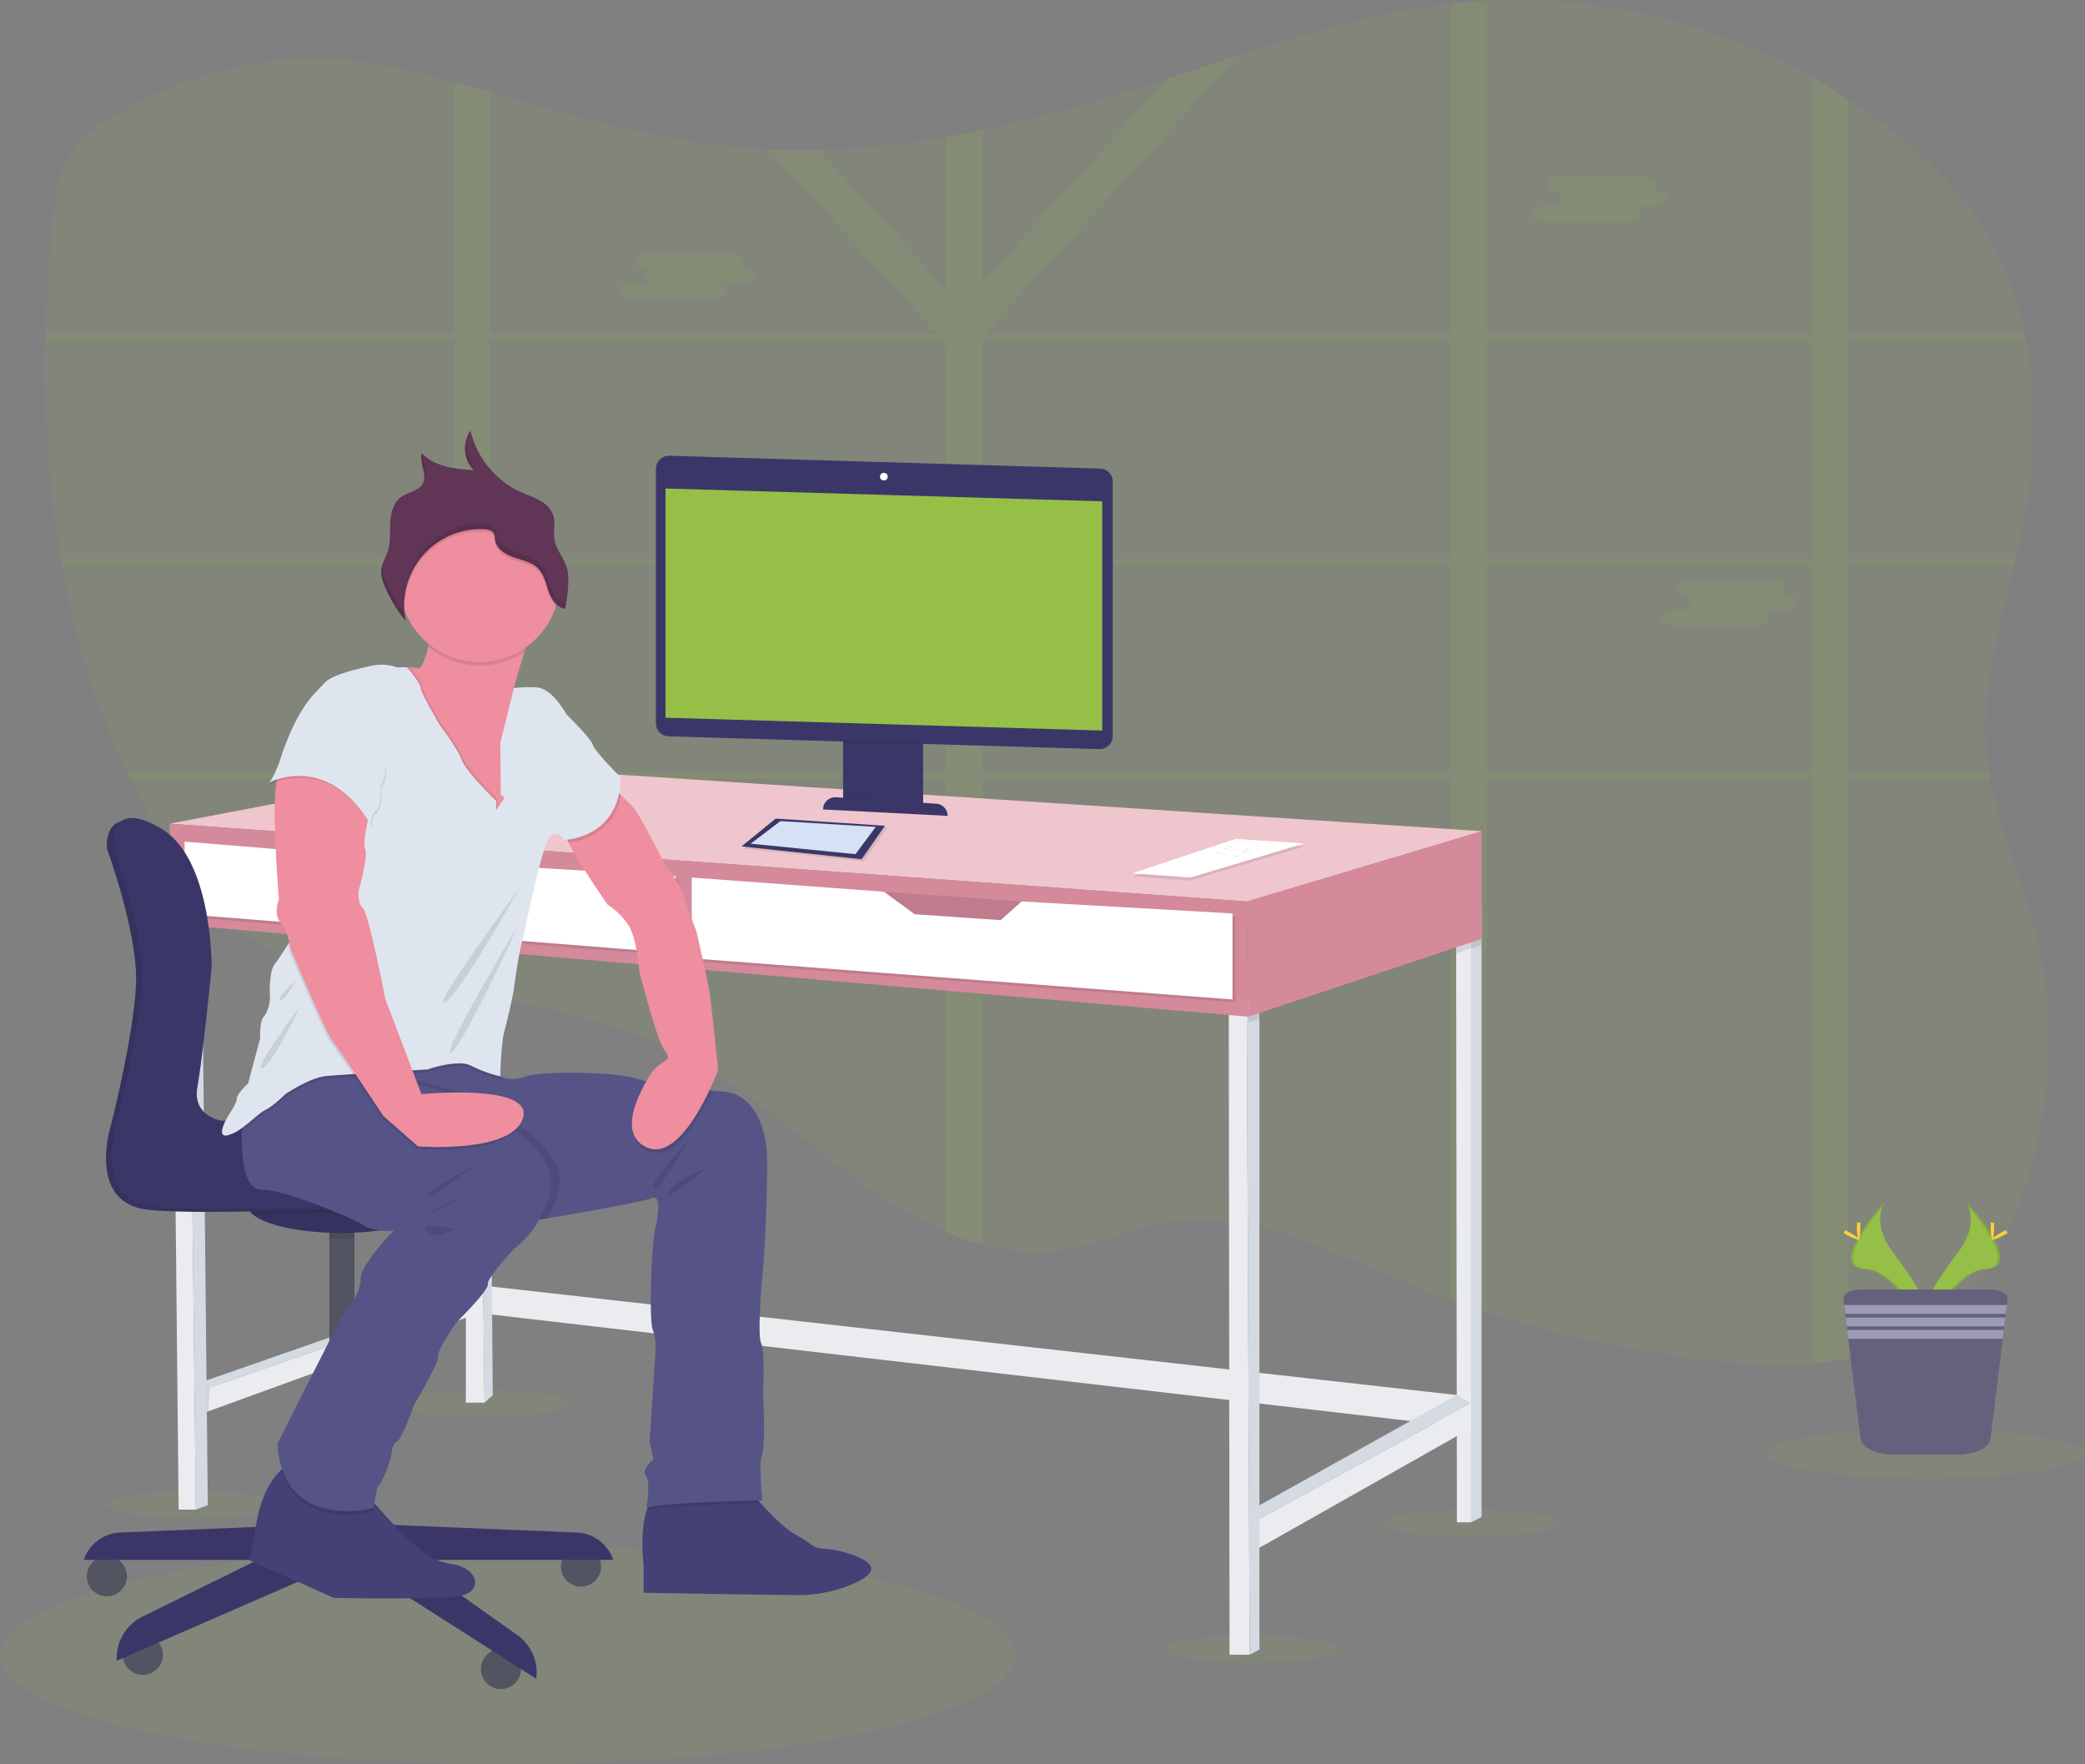 <svg xmlns="http://www.w3.org/2000/svg" width="857.26" height="725.341" viewBox="0 0 857.26 725.341">
  <rect x="0" y="0" width="857.26" height="725.341" fill="#808080" stroke="none"/>
  <g id="Grupo_185" data-name="Grupo 185" transform="translate(-877 -133.921)">
    <g id="Grupo_183" data-name="Grupo 183" transform="translate(877 133.923)">
      <ellipse id="Elipse_35" data-name="Elipse 35" cx="36.391" cy="5.582" rx="36.391" ry="5.582" transform="translate(43.599 613.045)" fill="#96bf47" opacity="0.1"/>
      <ellipse id="Elipse_36" data-name="Elipse 36" cx="36.391" cy="5.582" rx="36.391" ry="5.582" transform="translate(568.471 620.64)" fill="#96bf47" opacity="0.1"/>
      <ellipse id="Elipse_37" data-name="Elipse 37" cx="36.391" cy="5.582" rx="36.391" ry="5.582" transform="translate(478.821 672.352)" fill="#96bf47" opacity="0.1"/>
      <ellipse id="Elipse_38" data-name="Elipse 38" cx="36.391" cy="5.582" rx="36.391" ry="5.582" transform="translate(161.517 571.398)" fill="#96bf47" opacity="0.1"/>
      <ellipse id="Elipse_39" data-name="Elipse 39" cx="208.738" cy="44.996" rx="208.738" ry="44.996" transform="translate(0 635.346)" fill="#96bf47" opacity="0.1"/>
      <path id="Caminho_649" data-name="Caminho 649" d="M943.17,537.468c-5.634,13.581-13.027,26.6-23.373,36.584-12.6,12.165-28.26,18.8-45.023,21.975a135.588,135.588,0,0,1-14.943,1.934,217.19,217.19,0,0,1-39.819-1.072,470.791,470.791,0,0,1-93.79-20.068q-7.515-2.426-14.943-5.107-11.207-4.017-22.212-8.623c-29.886-12.491-60.783-28.418-92.577-23.478-15.409,2.4-29.886,9.669-45.33,11.831a81.052,81.052,0,0,1-32.383-2.3,111.267,111.267,0,0,1-14.943-5.16,170.032,170.032,0,0,1-31.046-17.58c-23.294-16.279-44.2-36.461-68.721-50.561C377.028,460.291,347.1,452.9,316.6,447.387q-7.445-1.345-14.943-2.567c-14.108-2.329-28.251-4.483-42.192-7.032-13.431-2.479-27.1-5.511-38.791-12.965-8.342-5.318-15.356-12.684-21.791-20.446A243.913,243.913,0,0,1,168.545,357.6q-.659-1.319-1.292-2.637c-12.913-26.493-21.6-55.377-26.924-85.264-.158-.879-.308-1.758-.457-2.637a481.5,481.5,0,0,1-6.285-89.659l.053-2.637c.343-14.846,1.266-29.631,2.637-44.205.984-10.249,2.3-20.885,7.612-29.5s13.959-14.143,22.573-18.749c38.1-20.279,74.584-25.922,115.528-16.095,6.575,1.573,13.124,3.27,19.672,5.028,4.984,1.336,9.968,2.716,14.943,4.1,34.4,9.59,68.7,19.8,104.259,22.854q5.151.448,10.311.686,10.205.475,20.411.211a352.643,352.643,0,0,0,52.248-5.38q7.489-1.292,14.943-2.866c21.448-4.474,42.7-10.443,63.614-17.044q6.408-2.022,12.8-4.114c9.6-3.138,19.2-6.338,28.814-9.449,28.708-9.309,57.557-17.809,87.276-21.237q3.815-.431,7.63-.765c2.435-.211,4.878-.378,7.313-.5,46.1-2.461,92.735,8.658,133.609,31.416q7.612,4.228,14.943,9,10.17,6.619,19.716,14.24c13.044,10.416,25.254,22.274,34.554,36.523,9.063,13.88,14.943,29.464,18.327,45.849.185.879.36,1.758.519,2.637,4.966,26.449,3.419,54.815-2.154,81.317-.589,2.778-1.213,5.564-1.864,8.342-.2.879-.413,1.758-.624,2.637-6.012,25.06-13.695,50.051-11.691,75.674.255,3.226.659,6.426,1.187,9.59.149.879.3,1.758.466,2.637,3.92,20.9,12.833,40.733,18.178,61.434a189.269,189.269,0,0,1-8.219,118.429Z" transform="translate(-114.926 -37.41)" fill="#96bf47" opacity="0.1"/>
      <path id="Caminho_650" data-name="Caminho 650" d="M874.785,177.455h73.125c-.158-.879-.334-1.758-.519-2.637H874.785V78.207q-7.331-4.764-14.943-9V174.818H726.233V37.79c-2.435.123-4.878.29-7.313.5s-5.089.475-7.63.765V174.818H520.545l-.457-.5L624.013,60.284C614.4,63.4,604.8,66.6,595.2,69.733l-76.412,83.848V90.891q-7.463,1.565-14.943,2.866v62.717L451.6,99.136q-10.205.246-20.411-.211l68.7,75.392-.457.5H316.6V75.394c-4.975-1.389-9.959-2.769-14.943-4.1V174.818H133.633l-.053,2.637H301.672v89.659H139.865c.149.879.3,1.758.457,2.637h161.35v85.264H167.246q.633,1.318,1.292,2.637H301.672V444.9q7.489,1.231,14.943,2.567V357.652H503.844V544a111.28,111.28,0,0,0,14.943,5.16V357.652h192.5v214.1q7.436,2.69,14.943,5.107V357.652H859.842V598a135.588,135.588,0,0,0,14.943-1.934V357.652h58.436c-.167-.879-.316-1.758-.466-2.637H874.741V269.751h68.475c.211-.879.422-1.758.624-2.637H874.785Zm-14.943,0v89.659H726.233V177.455ZM711.289,267.114h-192.5V177.455h192.5ZM316.616,177.455H501.207l2.637,2.4v87.259H316.616Zm0,177.559V269.751H503.844v85.264Zm202.172,0V269.751h192.5v85.264Zm341.055,0H726.233V269.751H859.842Z" transform="translate(-114.936 -37.456)" fill="#96bf47" opacity="0.1"/>
      <path id="Caminho_651" data-name="Caminho 651" d="M879.747,125.669h-1.16a2.839,2.839,0,0,0,1.415-2.3h0c0-1.811-2.224-3.3-4.94-3.3H840.43c-2.716,0-4.949,1.486-4.949,3.3h0c0,1.82,2.233,3.305,4.949,3.305h1.16a2.848,2.848,0,0,0-1.415,2.3c0,1.547,1.617,2.857,3.78,3.208h-9.985c-2.725,0-4.949,1.486-4.949,3.3s2.224,3.305,4.949,3.305H868.61c2.725,0,4.949-1.486,4.949-3.305,0-1.547-1.617-2.848-3.789-3.2h9.977c2.716,0,4.94-1.486,4.94-3.305S882.464,125.669,879.747,125.669Z" transform="translate(-199.08 -47.412)" fill="#96bf47" opacity="0.1"/>
      <path id="Caminho_652" data-name="Caminho 652" d="M452.587,161.438h-1.16a2.883,2.883,0,0,0,1.415-2.3h0c0-1.82-2.224-3.305-4.949-3.305H413.252c-2.725,0-4.949,1.486-4.949,3.305h0c0,1.811,2.224,3.3,4.949,3.3H414.4a2.874,2.874,0,0,0-1.406,2.3c0,1.556,1.617,2.857,3.78,3.208h-9.968c-2.725,0-4.949,1.486-4.949,3.305s2.224,3.3,4.949,3.3H441.45c2.725,0,4.949-1.486,4.949-3.3,0-1.556-1.626-2.857-3.789-3.208h9.977c2.716,0,4.94-1.486,4.94-3.305S455.3,161.438,452.587,161.438Z" transform="translate(-147.396 -51.738)" fill="#96bf47" opacity="0.1"/>
      <path id="Caminho_653" data-name="Caminho 653" d="M940.208,314.5h-1.16a2.883,2.883,0,0,0,1.415-2.3h0c0-1.811-2.224-3.3-4.949-3.3H900.872c-2.725,0-4.949,1.486-4.949,3.3h0c0,1.811,2.224,3.3,4.949,3.3h1.151a2.866,2.866,0,0,0-1.406,2.3c0,1.547,1.617,2.857,3.78,3.208H894.42c-2.716,0-4.94,1.486-4.94,3.3s2.224,3.305,4.94,3.305h34.65c2.716,0,4.949-1.486,4.949-3.305,0-1.547-1.626-2.848-3.789-3.2h9.977c2.716,0,4.94-1.486,4.94-3.305S942.924,314.5,940.208,314.5Z" transform="translate(-206.395 -70.259)" fill="#96bf47" opacity="0.1"/>
      <path id="Caminho_654" data-name="Caminho 654" d="M227.208,601.47l405.02,45.515V659.9L226.18,612.836Z" transform="translate(-27.366 -72.774)" fill="#eaecf0"/>
      <path id="Caminho_655" data-name="Caminho 655" d="M225.593,629.785H217.91V438.97l5.529,1.679.062,5.722Z" transform="translate(-26.366 -53.113)" fill="#eaecf0"/>
      <path id="Caminho_656" data-name="Caminho 656" d="M229.738,626.939l-3.384,3.077L224.262,446.6l-.062-5.722h4l.053,6.065Z" transform="translate(-27.127 -53.344)" fill="#d3dae1"/>
      <path id="Caminho_657" data-name="Caminho 657" d="M92.83,641.574l112.1-39.054v3.692L92.83,644.958Z" transform="translate(-11.232 -72.901)" fill="#d3dae1"/>
      <path id="Caminho_658" data-name="Caminho 658" d="M94.834,654.38l-2-8.913,112.1-38.747V614.4Z" transform="translate(-11.232 -73.409)" fill="#eaecf0"/>
      <path id="Caminho_659" data-name="Caminho 659" d="M687.273,425.14V677.309h-5.845l-.3-233.93-.009-7.48Z" transform="translate(-82.411 -51.439)" fill="#eaecf0"/>
      <path id="Caminho_660" data-name="Caminho 660" d="M692.418,423.74V674.986l-4.3,2.154V424.971Z" transform="translate(-83.258 -51.27)" fill="#d3dae1"/>
      <path id="Caminho_661" data-name="Caminho 661" d="M586.13,699.288l83.734-46.8,5.916,3.437-89.65,48.89Z" transform="translate(-70.918 -78.947)" fill="#d3dae1"/>
      <path id="Caminho_662" data-name="Caminho 662" d="M588.749,715.75l-2.619-10.46,89.65-48.89v10.144Z" transform="translate(-70.918 -79.42)" fill="#eaecf0"/>
      <path id="Caminho_663" data-name="Caminho 663" d="M574.76,470.547l.308,266.321h8.307l-1.231-269.4Z" transform="translate(-69.542 -56.561)" fill="#eaecf0"/>
      <path id="Caminho_664" data-name="Caminho 664" d="M588.39,464.67V734.376l-4,2.154-1.231-269.4.492-.229Z" transform="translate(-70.558 -56.222)" fill="#d3dae1"/>
      <path id="Caminho_665" data-name="Caminho 665" d="M90.3,672.723H83.221L80.8,434.495l-.035-4.1h6.768l.053,4.685Z" transform="translate(-9.771 -52.075)" fill="#eaecf0"/>
      <path id="Caminho_666" data-name="Caminho 666" d="M96.143,670.877l-4.914,1.846L88.513,435.075l-.053-4.685h5.23l.044,5.142Z" transform="translate(-10.703 -52.075)" fill="#d3dae1"/>
      <path id="Caminho_667" data-name="Caminho 667" d="M583.72,466.9l4.738-2.233v10.46l-4.615,1.538Z" transform="translate(-70.626 -56.222)" opacity="0.1"/>
      <path id="Caminho_668" data-name="Caminho 668" d="M691.571,423.74v15.989l-4.3,1.442-6.144,2.039-.009-7.48,6.153-10.759Z" transform="translate(-82.411 -51.27)" opacity="0.1"/>
      <path id="Caminho_669" data-name="Caminho 669" d="M679.719,388.75v44.284l-95.944,31.987-.615-47.361Z" transform="translate(-70.558 -47.036)" fill="#d48a9b"/>
      <path id="Caminho_670" data-name="Caminho 670" d="M79.36,381.949,205.454,357.97l413.309,27.056L522.2,413.936Z" transform="translate(-9.602 -43.312)" fill="#efc6cd"/>
      <path id="Caminho_671" data-name="Caminho 671" d="M92.758,430.39l.044,5.142-5.221-.457-6.786-.58-.035-4.1Z" transform="translate(-9.771 -52.075)" opacity="0.1"/>
      <path id="Caminho_672" data-name="Caminho 672" d="M227.491,446.714l-3.991-.343-5.59-.475V438.97l5.529,1.679h4Z" transform="translate(-26.366 -53.113)" opacity="0.1"/>
      <path id="Caminho_673" data-name="Caminho 673" d="M79.36,385.25v41.217L522.819,464.6l-.615-47.361Z" transform="translate(-9.602 -46.613)" fill="#d48a9b"/>
      <path id="Caminho_674" data-name="Caminho 674" d="M471.4,438.107H413.48V417.09l57.918,4.079Z" transform="translate(-50.028 -50.465)" fill="#d48a9b"/>
      <path id="Caminho_675" data-name="Caminho 675" d="M471.4,438.107H413.48V417.09l57.918,4.079Z" transform="translate(-50.028 -50.465)" opacity="0.1"/>
      <path id="Caminho_676" data-name="Caminho 676" d="M324.96,411.85v33.209L547.3,461.971V426.609l-86.723-4.922-8.614,7.691-35.362-2.461-12.6-9.23Z" transform="translate(-39.318 -49.831)" opacity="0.1"/>
      <path id="Caminho_677" data-name="Caminho 677" d="M323.56,410.44v33.218L545.9,460.57V425.207l-86.723-4.922-8.605,7.691-35.371-2.461-12.6-9.23Z" transform="translate(-39.149 -49.661)" fill="#fff"/>
      <path id="Caminho_678" data-name="Caminho 678" d="M166.8,400.3l52.582,3.692-.615,16.71H184.428l-22.968-9.027Z" transform="translate(-19.536 -48.434)" fill="#d48a9b"/>
      <path id="Caminho_679" data-name="Caminho 679" d="M166.8,400.3l52.582,3.692-.615,16.71H184.428l-22.968-9.027Z" transform="translate(-19.536 -48.434)" opacity="0.1"/>
      <path id="Caminho_680" data-name="Caminho 680" d="M87.76,395.05v29.833L289.5,440.873V409.193l-77.81-4.606-8.3,6.144-31.372-1.837-12.913-8Z" transform="translate(-10.618 -47.799)" opacity="0.1"/>
      <path id="Caminho_681" data-name="Caminho 681" d="M86.36,393.65v29.833L288.1,439.473V407.8l-77.81-4.615-8.3,6.153-31.372-1.846-12.913-8Z" transform="translate(-10.449 -47.629)" fill="#fff"/>
      <path id="Caminho_682" data-name="Caminho 682" d="M96.65,649.415l1.38-.475-.694,9.81L96.65,659Z" transform="translate(-11.694 -78.518)" opacity="0.1"/>
      <path id="Caminho_683" data-name="Caminho 683" d="M572.1,393.78l28.278,1.855-46.86,14.029-23.865-1.732Z" transform="translate(-64.084 -47.645)" opacity="0.1"/>
      <path id="Caminho_684" data-name="Caminho 684" d="M572.1,392.38l28.278,1.855-46.86,14.02-23.865-1.723Z" transform="translate(-64.084 -47.476)" fill="#fff"/>
      <path id="Caminho_685" data-name="Caminho 685" d="M686.46,433.381c1.116-.475,2.3.422,3.516.65.677.132,1.38,0,2.057.132,1.389.185,2.769,1.116,4.087.642" transform="translate(-181.831 -85.304)" fill="#d3dae1"/>
      <path id="Caminho_686" data-name="Caminho 686" d="M684.8,434.351c1.108-.483,2.3.413,3.516.642.677.132,1.38,0,2.066.132,1.389.185,2.76,1.116,4.079.642" transform="translate(-181.63 -85.42)" fill="#d3dae1"/>
      <path id="Caminho_687" data-name="Caminho 687" d="M681,436.271c1.116-.475,2.312.422,3.516.65.677.132,1.38,0,2.066.132,1.389.185,2.76,1.116,4.079.642" transform="translate(-181.17 -85.653)" fill="#d3dae1"/>
      <circle id="Elipse_40" data-name="Elipse 40" cx="8.254" cy="8.254" r="8.254" transform="translate(35.696 639.802)" fill="#535461"/>
      <circle id="Elipse_41" data-name="Elipse 41" cx="8.254" cy="8.254" r="8.254" transform="translate(50.464 672.088)" fill="#535461"/>
      <circle id="Elipse_42" data-name="Elipse 42" cx="8.254" cy="8.254" r="8.254" transform="translate(197.724 677.934)" fill="#535461"/>
      <circle id="Elipse_43" data-name="Elipse 43" cx="8.254" cy="8.254" r="8.254" transform="translate(230.625 635.803)" fill="#535461"/>
      <rect id="Retângulo_189" data-name="Retângulo 189" width="10.337" height="64.581" transform="translate(135.411 502.29)" fill="#535461"/>
      <rect id="Retângulo_190" data-name="Retângulo 190" width="10.337" height="10.46" transform="translate(135.411 556.411)" opacity="0.1"/>
      <rect id="Retângulo_191" data-name="Retângulo 191" width="14.328" height="71.657" transform="translate(133.416 558.872)" fill="#3a3768"/>
      <path id="Caminho_688" data-name="Caminho 688" d="M369.188,753.671,275.38,749.83v15.093H384.245A16.631,16.631,0,0,0,369.188,753.671Z" transform="translate(-132.093 -123.608)" fill="#3a3768"/>
      <path id="Caminho_689" data-name="Caminho 689" d="M166.587,753.671l93.808-3.841v15.093H151.53A16.622,16.622,0,0,1,166.587,753.671Z" transform="translate(-117.108 -123.608)" fill="#3a3768"/>
      <path id="Caminho_690" data-name="Caminho 690" d="M252.389,751.37,177.5,788.288A18.987,18.987,0,0,0,166.95,805.3v1.125l87.461-38.131,12.306-.923,72.729,46.438h0a18.969,18.969,0,0,0-7.832-18.02l-64.9-45.946Z" transform="translate(-118.974 -123.61)" fill="#3a3768"/>
      <path id="Caminho_691" data-name="Caminho 691" d="M276.757,608.83v6.962q-2.716.114-5.538.114c-1.626,0-3.226,0-4.8-.088V608.83Z" transform="translate(-131.009 -106.548)" opacity="0.1"/>
      <ellipse id="Elipse_44" data-name="Elipse 44" cx="38.14" cy="11.155" rx="38.14" ry="11.155" transform="translate(102.07 484.587)" fill="#3a3768"/>
      <path id="Caminho_692" data-name="Caminho 692" d="M304.39,599.855a4.553,4.553,0,0,1-1.626,3.226c-4.711,4.588-19.277,7.911-36.505,7.911-16.851,0-31.134-3.2-36.189-7.621a4.835,4.835,0,0,1-1.96-3.516c0-6.153,17.079-11.155,38.149-11.155S304.39,593.693,304.39,599.855Z" transform="translate(-126.374 -104.113)" opacity="0.1"/>
      <path id="Caminho_693" data-name="Caminho 693" d="M304.76,599.857a4.553,4.553,0,0,1-1.626,3.226c-4.852-1.213-8.21-2.215-8.21-2.215s-33.622,1.881-64.484,2.523a4.834,4.834,0,0,1-1.96-3.516c0-6.153,17.079-11.155,38.149-11.155S304.76,593.7,304.76,599.857Z" transform="translate(-126.419 -104.115)" opacity="0.1"/>
      <path id="Caminho_694" data-name="Caminho 694" d="M162.322,432.7s12.614,34.448,12,55.052S163.86,547.1,163.86,547.1s-9.836,31.372,15.383,34.141,107.634-1.846,107.634-1.846,30.765,9.221,40.593,5.221c3.824-1.547,7.138-4.958,9.757-8.553a17.888,17.888,0,0,0-4.641-25.535,53.286,53.286,0,0,0-14.829-6.364,11.91,11.91,0,0,0-3.384-.413l-107.459,2.118s-11.99-1.846-9.836-13.836,5.837-48.9,5.837-48.9.615-44.9-20.912-57.5S162.322,432.7,162.322,432.7Z" transform="translate(-118.371 -83.872)" fill="#3a3768"/>
      <path id="Caminho_695" data-name="Caminho 695" d="M162.322,432.575s12.614,34.44,12,55.043-10.46,59.359-10.46,59.359-9.836,31.363,15.383,34.132,107.634-1.855,107.634-1.855,30.765,9.23,40.593,5.274c3.824-1.556,7.138-4.966,9.757-8.553a17.9,17.9,0,0,0-4.641-25.544,53.813,53.813,0,0,0-14.829-6.364,11.6,11.6,0,0,0-3.384-.4l-107.459,2.083s-11.99-1.846-9.836-13.844,5.837-48.89,5.837-48.89.615-44.9-20.912-57.513S162.322,432.575,162.322,432.575Z" transform="translate(-118.371 -83.856)" opacity="0.1"/>
      <path id="Caminho_696" data-name="Caminho 696" d="M165.122,431.3s12.614,34.448,12,55.052S166.66,545.7,166.66,545.7s-9.836,31.372,15.374,34.141,107.634-1.846,107.634-1.846,30.765,9.221,40.6,5.274c3.824-1.556,7.138-4.966,9.757-8.562a17.888,17.888,0,0,0-4.641-25.535,53.282,53.282,0,0,0-14.829-6.408,11.908,11.908,0,0,0-3.384-.413l-107.459,2.118s-11.99-1.846-9.836-13.836,5.837-48.9,5.837-48.9.615-44.9-20.912-57.5S165.122,431.3,165.122,431.3Z" transform="translate(-118.71 -83.703)" fill="#3a3768"/>
      <path id="Caminho_697" data-name="Caminho 697" d="M413.343,765.266v11.119s53.118.958,64.818.958,27.8-5.749,28.761-10.355-13.422-8.438-18.793-8.623-5.555-2.3-12.464-5.951c-3.894-2.057-9.81-8.025-14.222-12.833-3.4-3.709-5.907-6.724-5.907-6.724s-28.577-.571-36.822,4.026c-1.9,1.064-3.208,3.138-4.1,5.714C411.638,751.184,413.343,765.266,413.343,765.266Z" transform="translate(-148.727 -121.552)" fill="#434175"/>
      <path id="Caminho_698" data-name="Caminho 698" d="M414.85,742.6c5.995-2.083,41.067-2.892,46.833-3.015-3.4-3.709-5.907-6.724-5.907-6.724s-28.577-.571-36.822,4.026C417.056,737.946,415.747,740.012,414.85,742.6Z" transform="translate(-148.968 -121.552)" opacity="0.1"/>
      <path id="Caminho_699" data-name="Caminho 699" d="M239.54,541.141l3.094,1.872,1.16.7,4.509,2.707c24.1,14.53,89.843,53.9,93.447,53.619.941-.079,3.771-.5,7.682-1.143,1.037-.167,2.154-.343,3.323-.545,15.057-2.505,40.083-7.032,42.878-8.28,3.832-1.758,3.068,5.942,1.529,12.464s-2.681,37.8-.958,41.806.958,10.548.958,10.548l-2.294,35.09,1.538,7.454s-5.177,4.219-3.068,6.707.193,13.238.193,13.238c6.153-2.3,47.748-3.068,47.748-3.068s-1.758-15.347-.193-18.987.387-25.315.387-25.315.958-16.49-.765-20.323.571-28.383.571-28.383,1.538-14.574,1.916-44.3-16.877-30.677-16.877-30.677-2.294-.185-5.793-.519c-6.83-.659-18.222-1.907-25.834-3.516a44.533,44.533,0,0,1-4.615-1.231c-9.4-3.2-41.032-3.323-46.209-1.02a13.832,13.832,0,0,1-10.337,0h0l-4.026-6.522L291.041,536.8l-4.07.352L249.1,540.376l-2.637.229Z" transform="translate(-127.757 -97.436)" fill="#565387"/>
      <path id="Caminho_700" data-name="Caminho 700" d="M414.151,571.759c11.172,5.45,21.835-13.862,26.8-24.753-6.83-.659-18.222-1.907-25.834-3.516C410.117,551.849,403.436,566.546,414.151,571.759Z" transform="translate(-148.19 -98.643)" opacity="0.1"/>
      <path id="Caminho_701" data-name="Caminho 701" d="M376.76,424.63a11.6,11.6,0,0,0,1.354,3.745c4.131,8.368,16.095,25.6,16.095,25.6a27.724,27.724,0,0,1,8.79,8.79c3.261,5.564,4.219,18.6,4.219,18.6s7.287,28.954,10.733,32.989c1.758,2.013.958,3.208-.237,3.9a17.079,17.079,0,0,0-6.048,5.67c-5.028,8.078-13.053,24.12-1.758,29.622,15.339,7.48,29.728-31.723,29.728-31.723s-2.883-27.8-3.648-32.594-5.371-24.551-5.371-24.551-3.261-8.438-5.177-14.381-7.665-12.851-7.665-12.851-10.363-20.709-13.238-23.777c-1.336-1.424-3.208-3.217-4.826-4.729-1.872-1.758-3.419-3.129-3.419-3.129S376.566,420.041,376.76,424.63Z" transform="translate(-144.359 -81.984)" fill="#ee8e9e"/>
      <path id="Caminho_702" data-name="Caminho 702" d="M228.85,761.274l34.9,15.532s45.225.958,53.136-1.151,6.153-10.926-4.219-12.658-12.842-6.32-16.3-8.43c-2.329-1.424-10.6-10.627-15.725-16.455-2.47-2.8-4.219-4.835-4.219-4.835s-6.716-17.835-25.315-13.809a19.1,19.1,0,0,0-9.063,4.791c-10.029,9.282-10.9,27.645-10.9,27.645Z" transform="translate(-126.463 -119.863)" fill="#434175"/>
      <path id="Caminho_703" data-name="Caminho 703" d="M244.38,543.6l4.509,2.707c24.1,14.53,89.843,53.9,93.447,53.619.941-.079,3.771-.5,7.682-1.143,1.037-.167,2.154-.343,3.323-.545l.132-.22a43.952,43.952,0,0,0,4.395-10.75c4.026-15.339-15.919-27.038-15.919-27.038l-4.219-3.279c-4.791-8.069-39.309-15.7-39.309-15.7l-4.448-3.033-2.382-1.6-.624-.413-5.4-3.63L258.532,534.5l-8.034,5.16-.879.545-2.936,1.925Z" transform="translate(-128.342 -97.323)" opacity="0.1"/>
      <path id="Caminho_704" data-name="Caminho 704" d="M243.86,724.263c7.34,25.395,38,17.1,38,17.1l.58-3.217c-2.47-2.8-4.219-4.835-4.219-4.835S271.5,715.473,252.9,719.5a19.1,19.1,0,0,0-9.045,4.764Z" transform="translate(-128.279 -119.867)" opacity="0.1"/>
      <path id="Caminho_705" data-name="Caminho 705" d="M233.612,586.578c11.313,0,40.434,13.616,40.434,13.616,5.942,4.606,13.994,3.068,13.994,3.068s-14.161,14.381-13.765,20.331-8.061,15.725-8.061,15.725l-26.08,51.58c1.925,36.628,39.5,26.467,39.5,26.467l1.538-8.632c2.3-1.151,5.758-12.658,5.758-12.658s0-4.6,2.294-5.942,7.094-15.154,7.094-15.154,10.355-17.448,9.775-19.742,7.48-13.994,7.48-13.994,13.616-13.422,13.036-15.822,10.952-14.679,10.952-14.679a38.589,38.589,0,0,0,10.179-11.884,44.064,44.064,0,0,0,4.4-10.741c3.244-12.359-9.063-22.353-13.976-25.772-1.187-.826-1.943-1.266-1.943-1.266L332,557.8c-2.18-3.674-10.5-7.261-18.943-10.065-6.083-2.03-12.218-3.665-16.147-4.641-2.637-.642-4.219-1-4.219-1l-4.448-2.989-1.565-1.055-1.433-.958-5.406-3.63-12.025.879L252.8,535.4l-8.025,5.169-3.832,2.461L225.956,552.7s-.4,3.683-.519,8.641v1.169C225.235,572.47,226.316,586.578,233.612,586.578Z" transform="translate(-126.048 -97.429)" fill="#565387"/>
      <path id="Caminho_706" data-name="Caminho 706" d="M300.4,346.988l4.043,14.381s7.1,24.744,7.867,26.467,19.338,19.18,20.138,19.558,10.891,6.153,10.891,6.153.8-31.644,0-40.839a26.265,26.265,0,0,1,.5-6.03c1.222-7.217,4.316-17.791,6.883-25.94,2.145-6.83,3.929-11.946,3.929-11.946s-44.873-1.925-43.335,2.488c.58,1.67.387,4.457-.167,7.252-.932,4.606-2.857,9.212-4.052,8.86a15.769,15.769,0,0,0-3.56-.4C301.9,346.926,300.4,346.988,300.4,346.988Z" transform="translate(-135.12 -72.615)" fill="#ee8e9e"/>
      <path id="Caminho_707" data-name="Caminho 707" d="M312.65,338.512a33.191,33.191,0,0,0,39.555,2.206c2.145-6.83,3.929-11.946,3.929-11.946s-44.873-1.925-43.335,2.488C313.4,332.93,313.2,335.717,312.65,338.512Z" transform="translate(-136.603 -72.613)" opacity="0.1"/>
      <path id="Caminho_708" data-name="Caminho 708" d="M299.09,305.064a33.024,33.024,0,1,0,9.674-23.5A33.183,33.183,0,0,0,299.09,305.064Z" transform="translate(-134.962 -65.781)" fill="#ee8e9e"/>
      <path id="Caminho_709" data-name="Caminho 709" d="M300.4,349.547l4.043,14.381s7.1,24.744,7.867,26.467,19.338,19.18,20.138,19.558S343.34,416.1,343.34,416.1s.8-31.644,0-40.839a26.265,26.265,0,0,1,.5-6.03L341.2,379.864l.193,21.29,1.529,1.151-3.446,5.177v-3.841s-12.306-11.884-14.2-16.877-8.79-14.011-8.79-14.011-7.911-13.185-8.052-15.514c-.149-1.758-3.454-5.942-4.9-7.683C301.9,349.485,300.4,349.547,300.4,349.547Z" transform="translate(-135.12 -75.174)" opacity="0.1"/>
      <path id="Caminho_710" data-name="Caminho 710" d="M376.76,424.633a11.6,11.6,0,0,0,1.354,3.745c4.193-.422,18.459-3.094,21.624-19.408-1.872-1.758-3.419-3.129-3.419-3.129S376.566,420.045,376.76,424.633Z" transform="translate(-144.359 -81.988)" opacity="0.1"/>
      <path id="Caminho_711" data-name="Caminho 711" d="M225.39,562.444c3.868-2.742,7.551-6.478,9.748-7.507,3.261-1.538,8.245-6.522,8.245-6.522s1.266-.879,3.208-2c3.56-2.083,9.4-5.107,13.862-5.476,4-.334,17.308-1.187,27.768-1.837l13.651-.879s12.464-4.4,17.835-1.538a56.573,56.573,0,0,0,12.078,4.4s0-.422,0-1.143h0l-4.026-6.522-42.535,3.63-5.406-3.63-27.038,1.916-8.025,5.169-6.927.589,3.094,1.872-14.987,9.669S225.478,556.915,225.39,562.444Z" transform="translate(-126.045 -97.423)" opacity="0.1"/>
      <path id="Caminho_712" data-name="Caminho 712" d="M218.662,541.744a17.465,17.465,0,0,0,5.617-2.865h0c3.859-2.734,7.533-6.461,9.722-7.489,3.261-1.538,8.245-6.522,8.245-6.522s10.17-6.909,17.07-7.48c1.881-.158,5.819-.431,10.548-.738l15.655-1,8.122-.51,7.094-.431s12.464-4.4,17.835-1.538a56.575,56.575,0,0,0,12.078,4.4s.193-13.422,1.758-18.987,3.639-15.725,3.639-15.725,1.758-13.994,3.454-20.323,8.438-41.612,11.893-43.95,5.362,1.758,5.362,1.758,23.012-.387,23.4-25.693c0,0-10.741-10.741-11.506-13.422s-10.926-12.658-10.926-12.658-5.757-10.741-12.306-10.935a51.632,51.632,0,0,0-9.23.29l-5.538,22.529.193,21.29,1.538,1.151-3.454,5.177v-3.771s-12.306-11.893-14.187-16.877-8.79-14.02-8.79-14.02-7.858-13.185-8.052-15.514-5.564-8.465-5.564-8.465a13.624,13.624,0,0,0-3.261,0,3.516,3.516,0,0,1-1.424-.2,19.259,19.259,0,0,0-9.581-.545c-6.628,1.38-16.7,3.894-19.479,6.909-4.219,4.606-10.355,9.019-17.264,28.19l37.2,13.422-3.182,6.056-29.6,56.256s-.984,1.6-2.312,3.683h0c-1.758,2.707-4.035,6.25-5.555,8.192-2.681,3.454-1.916,14.381-1.916,14.381s-.571,5.177-2.488,7.1-1.547,9-1.547,9l-4.984,18.6s-4.606,4.219-4.606,6.153-3.639,7.287-3.639,7.287S213.124,543.08,218.662,541.744Z" transform="translate(-124.934 -75.026)" fill="#dfe5ee"/>
      <path id="Caminho_713" data-name="Caminho 713" d="M247.16,470.747h0a29.005,29.005,0,0,1,.589,3.208s15.145,35.477,17.061,37.586c.589.65,2.822,3.841,5.617,7.911l3.208,4.738c5.793,8.605,12.306,18.38,12.306,18.38l14.187,12.464s30.871,2.47,40.68-7.551c-1.187-.826-1.943-1.266-1.943-1.266l-4.219-3.279c-2.18-3.674-10.5-7.261-18.943-10.065-7.77.053-14.126.686-14.126.686l-2.022-5.327-2.11-5.555-10.759-28.2s-6.918-35.661-9.221-37.393-1.758-7.094-1.758-7.094,4.219-15.145,2.681-17.255,2.5-17.65,2.5-17.65a15.918,15.918,0,0,0-1.846-4.3l-29.6,56.256S248.487,468.637,247.16,470.747Z" transform="translate(-128.679 -82.587)" opacity="0.1"/>
      <path id="Caminho_714" data-name="Caminho 714" d="M280.539,412.109s-4.026,15.532-2.488,17.642-2.69,17.255-2.69,17.255-.571,5.371,1.758,7.094,9.221,37.393,9.221,37.393L301.2,530.617s46.491-4.606,41.7,9.968-43.15,11.506-43.15,11.506l-14.187-12.464s-19.18-28.954-21.1-31.064-17.07-37.586-17.07-37.586-.765-7.094-4.026-10.741-.765-9.8-.765-9.8-4.026-46.385.193-51.94S276.144,395.426,280.539,412.109Z" transform="translate(-127.917 -80.777)" fill="#ee8e9e"/>
      <path id="Caminho_715" data-name="Caminho 715" d="M440.269,584.07s-12.086,4.035-15.321,9.783S440.269,584.07,440.269,584.07Z" transform="translate(-150.144 -103.553)" opacity="0.1"/>
      <path id="Caminho_716" data-name="Caminho 716" d="M433.3,569.68c-.378.571-16.543,16.789-15.532,20.709S433.3,569.68,433.3,569.68Z" transform="translate(-149.315 -101.811)" opacity="0.1"/>
      <path id="Caminho_717" data-name="Caminho 717" d="M331.736,582.77s-18.028,8.5-19.567,12.2S331.736,582.77,331.736,582.77Z" transform="translate(-136.535 -103.395)" opacity="0.1"/>
      <path id="Caminho_718" data-name="Caminho 718" d="M330.567,595.2s-16.27,6.9-18.459,8.632S330.567,595.2,330.567,595.2Z" transform="translate(-136.517 -104.899)" opacity="0.1"/>
      <path id="Caminho_719" data-name="Caminho 719" d="M322.99,611.852s-7.208,5.371-11.181,1.152S322.99,611.852,322.99,611.852Z" transform="translate(-136.42 -106.784)" opacity="0.1"/>
      <path id="Caminho_720" data-name="Caminho 720" d="M351.056,452.74c-.387.58-24.357,43.722-30.686,46.983S351.056,452.74,351.056,452.74Z" transform="translate(-137.449 -87.662)" opacity="0.1"/>
      <path id="Caminho_721" data-name="Caminho 721" d="M350.274,471.29c0,.958-23.4,50.982-27.249,51.58S350.274,471.29,350.274,471.29Z" transform="translate(-137.818 -89.907)" opacity="0.1"/>
      <path id="Caminho_722" data-name="Caminho 722" d="M250.595,507.94s-11.286,24.129-15.681,25.544S250.595,507.94,250.595,507.94Z" transform="translate(-127.121 -94.341)" opacity="0.1"/>
      <path id="Caminho_723" data-name="Caminho 723" d="M249.742,495.72s-3.894,8.438-6.259,8.438S249.742,495.72,249.742,495.72Z" transform="translate(-128.184 -92.863)" opacity="0.1"/>
      <path id="Caminho_724" data-name="Caminho 724" d="M299.09,305.062a33.024,33.024,0,0,0,2.1,11.612,31.328,31.328,0,0,1,32.725-32.189c1.609.07,3.516.448,4.167,1.907a8.017,8.017,0,0,1,.4,2.426c.483,3.727,4.263,6.056,7.814,7.269s7.507,1.987,10.082,4.72c2.356,2.505,3.024,6.1,4.184,9.344a13.414,13.414,0,0,0,3.235,5.274,33.183,33.183,0,1,0-64.7-10.364Z" transform="translate(-134.962 -65.779)" opacity="0.1"/>
      <path id="Caminho_725" data-name="Caminho 725" d="M360.034,271.02c-2.725-3.7-7.559-4.984-11.761-6.847a37.314,37.314,0,0,1-20.912-25.412,13.1,13.1,0,0,0,1.283,16.332c-7.639-.519-16.077-1.4-21.254-7.032-1.178,4.061,2.347,8.676.422,12.438-1.653,3.235-6.153,3.516-9.063,5.714-3.1,2.3-4.131,6.478-4.325,10.337s.211,7.814-.932,11.506c-.879,2.8-2.637,5.38-2.813,8.307a14.239,14.239,0,0,0,1.406,6.3,56.907,56.907,0,0,0,8.72,14.486,31.381,31.381,0,0,1,32.093-37.8c1.609.07,3.516.457,4.166,1.916a7.91,7.91,0,0,1,.4,2.426c.483,3.718,4.263,6.048,7.814,7.261s7.507,2,10.082,4.72c2.356,2.505,3.024,6.1,4.184,9.344s3.4,6.636,6.821,7.032c.782-4.817,1.573-9.669,1.09-14.556-.527-5.23-4.043-8.192-5.274-12.746C360.842,279.977,363.374,275.555,360.034,271.02Z" transform="translate(-133.944 -61.772)" fill="#603556"/>
      <path id="Caminho_726" data-name="Caminho 726" d="M256.491,380.826l-12.078,7.287S240.959,399.8,238.26,401.3c0,0,24.164-13.422,42.377,17.448,0,0-.571-4.026,1.916-5.942s1.916-10.161,1.916-10.161a34.758,34.758,0,0,0,1.758-4.035C287.9,394.433,278.888,370.278,256.491,380.826Z" transform="translate(-127.602 -78.642)" opacity="0.1"/>
      <path id="Caminho_727" data-name="Caminho 727" d="M256.009,379.946l-12.086,7.287s-3.454,11.7-6.153,13.238c0,0,24.164-13.431,42.377,17.448,0,0-.571-4.026,1.925-5.942s1.916-10.17,1.916-10.17a32.9,32.9,0,0,0,1.758-4.026C287.451,393.562,278.406,369.4,256.009,379.946Z" transform="translate(-127.543 -78.535)" fill="#dfe5ee"/>
      <g id="Grupo_182" data-name="Grupo 182" transform="translate(156.735 180.952)" opacity="0.1">
        <path id="Caminho_728" data-name="Caminho 728" d="M310.658,259.009c-.044-3.129-1.907-6.575-1-9.669l.158.167C310.034,252.707,311.809,256.073,310.658,259.009Z" transform="translate(-292.945 -244.004)"/>
        <path id="Caminho_729" data-name="Caminho 729" d="M295.289,278.9c-.185,3.516.132,7.032-.659,10.451.29-2.681.132-5.441.272-8.148a22.575,22.575,0,0,1,.5-3.815C295.351,277.926,295.307,278.4,295.289,278.9Z" transform="translate(-291.157 -247.398)"/>
        <path id="Caminho_730" data-name="Caminho 730" d="M290.68,303.987a9.538,9.538,0,0,1,.378-2.057,14.653,14.653,0,0,0,1.415,6.056,56.764,56.764,0,0,0,7.823,13.361,30.417,30.417,0,0,0,.51,3.428,56.9,56.9,0,0,1-8.72-14.486A14.239,14.239,0,0,1,290.68,303.987Z" transform="translate(-290.679 -250.367)"/>
        <path id="Caminho_731" data-name="Caminho 731" d="M333.768,253.335c-.738-.044-1.494-.1-2.241-.158a13.51,13.51,0,0,1-1.275-9.906A12.956,12.956,0,0,0,333.768,253.335Z" transform="translate(-295.416 -243.27)"/>
        <path id="Caminho_732" data-name="Caminho 732" d="M309.365,293.327a31.89,31.89,0,0,1,25.307-11.04c1.609.079,3.516.457,4.175,1.916a8.244,8.244,0,0,1,.4,2.426c.483,3.718,4.254,6.056,7.814,7.261s7.5,2,10.073,4.729c2.365,2.505,3.033,6.1,4.193,9.335s3.393,6.628,6.8,7.032l-.369,2.3c-3.419-.369-5.661-3.762-6.821-7.032s-1.828-6.839-4.184-9.344c-2.575-2.725-6.531-3.516-10.082-4.72s-7.331-3.516-7.814-7.261a7.911,7.911,0,0,0-.4-2.426c-.686-1.459-2.558-1.846-4.166-1.916a31.222,31.222,0,0,0-32.084,25.131,31.75,31.75,0,0,1,7.155-16.393Z" transform="translate(-292.074 -247.988)"/>
      </g>
      <path id="Caminho_733" data-name="Caminho 733" d="M427.27,339.65v34.4l-32.91-2.637V339.65Z" transform="translate(-47.715 -41.096)" fill="#3a3768"/>
      <path id="Caminho_734" data-name="Caminho 734" d="M427.27,375.217v2.813l-32.91-2.637V372.58Z" transform="translate(-47.715 -45.08)" opacity="0.1"/>
      <path id="Caminho_735" data-name="Caminho 735" d="M548.563,417.947,497.37,415.31h0a5.01,5.01,0,0,1,5.01-5.01l41.173,2.637a5.01,5.01,0,0,1,5.01,5.01Z" transform="translate(-158.952 -82.527)" fill="#3a3768"/>
      <path id="Caminho_736" data-name="Caminho 736" d="M601.624,371.2,424.548,365.93a5.379,5.379,0,0,1-5.388-5.388V255.94a5.38,5.38,0,0,1,5.388-5.38l177.076,5.274a5.388,5.388,0,0,1,5.388,5.38v104.6A5.388,5.388,0,0,1,601.624,371.2Z" transform="translate(-149.49 -63.2)" fill="#3a3768"/>
      <path id="Caminho_737" data-name="Caminho 737" d="M490.836,328,311.29,322.727V228.48l179.546,5.274Z" transform="translate(-37.664 -27.645)" fill="#96bf47"/>
      <ellipse id="Elipse_45" data-name="Elipse 45" cx="1.582" cy="1.565" rx="1.582" ry="1.565" transform="translate(361.817 194.401)" fill="#fff"/>
      <path id="Caminho_738" data-name="Caminho 738" d="M427.245,346.987l-32.8-.527v1.116h32.8Z" transform="translate(-47.725 -41.92)" opacity="0.1"/>
      <path id="Caminho_739" data-name="Caminho 739" d="M361.868,383.88l44.926,2.945-9.572,13.756-49.391-5.274Z" transform="translate(-42.085 -46.447)" opacity="0.1"/>
      <path id="Caminho_740" data-name="Caminho 740" d="M360.868,382.88l44.926,2.945-9.572,13.756-49.391-5.274Z" transform="translate(-41.964 -46.326)" fill="#3a3768"/>
      <path id="Caminho_741" data-name="Caminho 741" d="M363.375,384.04l39.177,2.391-8.342,11.207-43.08-4.3Z" transform="translate(-42.484 -46.467)" fill="#d5e1f4"/>
      <path id="Caminho_742" data-name="Caminho 742" d="M1029.505,599.29s6.267,8.2-2.9,20.586-16.7,22.854-13.668,30.554c0,0,13.836-23,25.087-23.32S1041.917,613.1,1029.505,599.29Z" transform="translate(-221.25 -105.394)" fill="#96bf47"/>
      <path id="Caminho_743" data-name="Caminho 743" d="M1029.553,599.29a10.3,10.3,0,0,1,1.275,2.567c10.988,12.913,16.842,24.955,6.285,25.254-9.836.281-21.632,17.861-24.463,22.309a10.458,10.458,0,0,0,.334,1.011s13.836-23,25.087-23.32S1041.965,613.1,1029.553,599.29Z" transform="translate(-221.298 -105.394)" opacity="0.1"/>
      <path id="Caminho_744" data-name="Caminho 744" d="M1044.94,610.924c0,2.883-.325,5.274-.721,5.274s-.729-2.347-.729-5.274.4-1.529.809-1.529S1044.94,608.04,1044.94,610.924Z" transform="translate(-225.029 -106.576)" fill="#ffd037"/>
      <path id="Caminho_745" data-name="Caminho 745" d="M1049.009,614.828c-2.531,1.38-4.747,2.215-4.931,1.864s1.705-1.758,4.237-3.138,1.538-.369,1.758,0S1051.55,613.448,1049.009,614.828Z" transform="translate(-225.099 -107.035)" fill="#ffd037"/>
      <path id="Caminho_746" data-name="Caminho 746" d="M992.252,599.29s-6.276,8.2,2.892,20.586,16.7,22.854,13.669,30.554c0,0-13.827-23-25.087-23.32S979.867,613.1,992.252,599.29Z" transform="translate(-217.126 -105.394)" fill="#96bf47"/>
      <path id="Caminho_747" data-name="Caminho 747" d="M992.252,599.29a10.1,10.1,0,0,0-1.283,2.567c-10.979,12.913-16.833,24.955-6.276,25.254,9.836.281,21.632,17.861,24.454,22.309a8.521,8.521,0,0,1-.334,1.011s-13.827-23-25.087-23.32S979.867,613.1,992.252,599.29Z" transform="translate(-217.126 -105.394)" opacity="0.1"/>
      <path id="Caminho_748" data-name="Caminho 748" d="M980.93,610.924c0,2.883.316,5.274.721,5.274s.721-2.347.721-5.274-.4-1.529-.8-1.529S980.93,608.04,980.93,610.924Z" transform="translate(-217.46 -106.576)" fill="#ffd037"/>
      <path id="Caminho_749" data-name="Caminho 749" d="M976.154,614.828c2.54,1.38,4.747,2.215,4.94,1.864s-1.758-1.758-4.246-3.138-1.53-.369-1.758,0S973.623,613.448,976.154,614.828Z" transform="translate(-216.693 -107.035)" fill="#ffd037"/>
      <ellipse id="Elipse_47" data-name="Elipse 47" cx="65.574" cy="10.065" rx="65.574" ry="10.065" transform="translate(726.112 587.651)" fill="#96bf47" opacity="0.1"/>
      <path id="Caminho_750" data-name="Caminho 750" d="M1042.137,644.362l-.316,2.567-.44,3.613-.185,1.512-.439,3.613-.185,1.512-.44,3.613-5.019,41.138c-.448,3.674-6.452,6.531-13.695,6.531H995.347c-7.243,0-13.229-2.857-13.677-6.531l-5.028-41.138-.44-3.613-.185-1.512-.448-3.613-.185-1.512-.44-3.613-.308-2.567c-.255-2.074,2.989-3.832,7.085-3.832h53.329C1039.122,640.53,1042.392,642.288,1042.137,644.362Z" transform="translate(-216.697 -110.384)" fill="#65617d"/>
      <path id="Caminho_751" data-name="Caminho 751" d="M929.5,610.4l-.44,3.613H863.07l-.44-3.613Z" transform="translate(-104.373 -73.855)" fill="#9d9cb5"/>
      <path id="Caminho_752" data-name="Caminho 752" d="M928.957,616.23l-.439,3.622H863.778l-.448-3.622Z" transform="translate(-104.457 -74.56)" fill="#9d9cb5"/>
      <path id="Caminho_753" data-name="Caminho 753" d="M928.42,622.06l-.44,3.622H864.49l-.44-3.622Z" transform="translate(-104.544 -75.265)" fill="#9d9cb5"/>
    </g>
  </g>
</svg>
